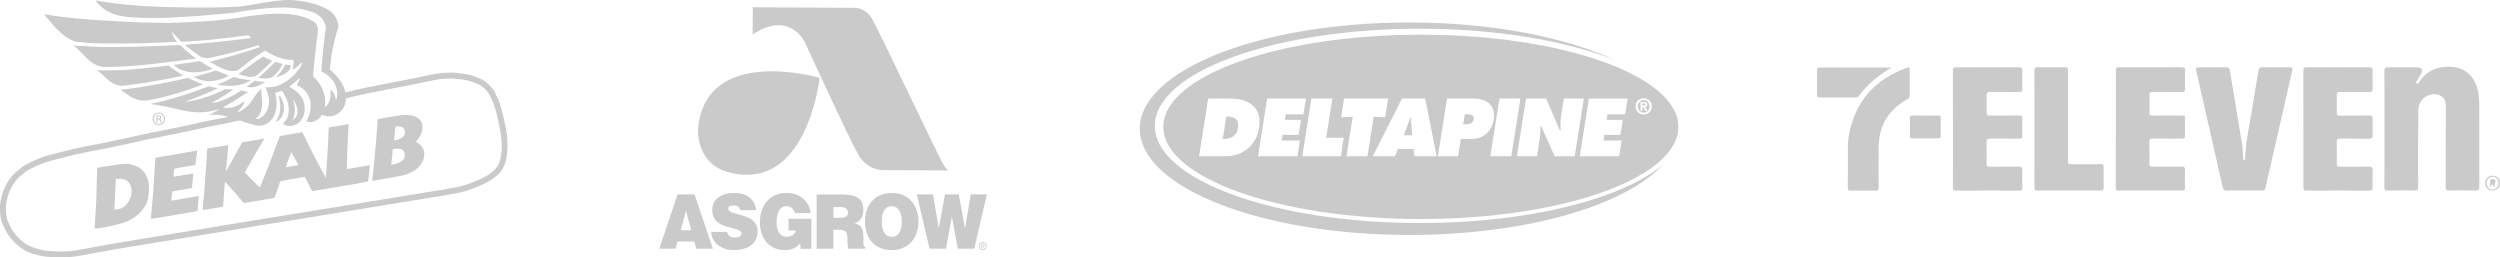 <?xml version="1.0" encoding="utf-8"?>
<!-- Generator: Adobe Illustrator 28.1.0, SVG Export Plug-In . SVG Version: 6.00 Build 0)  -->
<svg version="1.1" id="Layer_1" xmlns="http://www.w3.org/2000/svg" xmlns:xlink="http://www.w3.org/1999/xlink" x="0px" y="0px"
	 viewBox="0 0 859.91 88.53" style="enable-background:new 0 0 859.91 88.53;" xml:space="preserve">
<style type="text/css">
	.st0{fill:#CACACA;}
</style>
<g id="oYWuCM_00000160173659673725483390000001411604470215302793_">
	<g>
		<path class="st0" d="M820.18,44.4c0-6.67,0.02-13.34-0.03-20.02c-0.01-1.04,0.33-1.26,1.29-1.24c3.34,0.05,6.67,0.02,10.01,0.02
			c1.51,0,2.01,0.84,1.29,2.25c-0.43,0.84-0.96,1.62-1.42,2.44c-0.15,0.26-0.47,0.55-0.07,0.84c0.49,0.36,0.65-0.14,0.81-0.4
			c1.8-2.82,4.4-4.59,7.62-5.12c6.52-1.06,11.62,1.7,12.83,9.02c0.21,1.29,0.26,2.59,0.26,3.9c0,9.39-0.01,18.78,0.02,28.18
			c0,0.95-0.19,1.31-1.24,1.28c-3.04-0.08-6.09-0.08-9.14,0c-1.01,0.03-1.18-0.33-1.18-1.23c0.03-9.07-0.02-18.13,0.04-27.2
			c0.02-2.59-0.47-3.73-2.4-4.46c-1.88-0.71-4.33,0.01-5.72,1.63c-0.83,0.97-1.3,2.1-1.32,3.37c-0.05,3.73-0.08,7.47-0.09,11.2
			c-0.01,5.11-0.03,10.23,0.02,15.34c0.01,1.03-0.26,1.37-1.33,1.34c-3.04-0.07-6.09-0.06-9.14,0c-0.9,0.02-1.15-0.22-1.15-1.13
			C820.2,57.75,820.18,51.07,820.18,44.4z"/>
		<path class="st0" d="M771.92,65.53c-1.96,0-3.92-0.08-5.87,0.03c-1.04,0.06-1.35-0.36-1.55-1.26
			c-2.31-10.27-4.65-20.52-6.98-30.78c-0.7-3.07-1.37-6.14-2.11-9.2c-0.21-0.87-0.11-1.2,0.91-1.18c3.12,0.06,6.24,0.06,9.36,0
			c0.94-0.02,1.2,0.32,1.34,1.21c1.37,8.43,2.81,16.84,4.18,25.27c0.25,1.53,0.25,3.1,0.38,4.65c0.03,0.3-0.09,0.79,0.33,0.8
			c0.41,0.01,0.35-0.48,0.36-0.79c0.3-6.86,1.97-13.52,2.96-20.28c0.48-3.29,1.12-6.56,1.62-9.85c0.12-0.78,0.43-1.01,1.19-1
			c3.19,0.03,6.38,0.04,9.58,0c0.88-0.01,1.03,0.25,0.84,1.06c-2.62,11.42-5.21,22.84-7.81,34.26c-0.47,2.04-0.99,4.08-1.39,6.13
			c-0.15,0.79-0.5,0.97-1.23,0.95C775.99,65.5,773.96,65.53,771.92,65.53z"/>
		<path class="st0" d="M671.75,44.35c0-6.67,0.02-13.34-0.02-20.01c-0.01-0.99,0.29-1.2,1.22-1.19c7.14,0.04,14.29,0.04,21.43,0
			c1.03-0.01,1.27,0.31,1.24,1.28c-0.07,2.06-0.06,4.13,0,6.2c0.03,0.85-0.27,1.03-1.05,1.02c-3.37-0.04-6.74,0.01-10.12-0.03
			c-0.84-0.01-1.15,0.25-1.14,1.1c0.04,1.99,0.05,3.99,0,5.98c-0.02,0.88,0.31,1.08,1.13,1.07c3.37-0.04,6.74,0.01,10.12-0.03
			c0.77-0.01,1.09,0.13,1.06,0.99c-0.07,1.99-0.07,3.99,0,5.98c0.03,0.87-0.29,1-1.06,0.99c-3.37-0.04-6.74,0.01-10.12-0.03
			c-0.82-0.01-1.16,0.18-1.14,1.06c0.05,2.5,0.04,5,0,7.51c-0.01,0.85,0.27,1.12,1.13,1.11c3.37-0.04,6.74,0,10.12-0.03
			c0.77-0.01,1.09,0.16,1.06,1.02c-0.06,2.1-0.05,4.21,0,6.31c0.02,0.72-0.22,0.91-0.92,0.91c-7.32-0.02-14.65-0.03-21.97,0.01
			c-0.89,0-0.98-0.34-0.98-1.08C671.76,57.77,671.75,51.06,671.75,44.35z"/>
		<path class="st0" d="M727.78,44.26c0-6.49,0-12.98,0-19.47c0-1.63,0-1.63,1.67-1.63c6.93,0,13.85,0.03,20.78-0.03
			c1.14-0.01,1.41,0.34,1.36,1.41c-0.08,1.95-0.07,3.92,0,5.87c0.03,0.93-0.2,1.26-1.2,1.24c-3.3-0.06-6.6,0-9.9-0.04
			c-0.91-0.01-1.19,0.28-1.16,1.18c0.06,1.99,0.05,3.99,0,5.98c-0.02,0.76,0.22,1,0.98,0.99c3.41-0.04,6.82,0.01,10.22-0.03
			c0.81-0.01,1.07,0.21,1.04,1.03c-0.05,1.99-0.05,3.99,0,5.98c0.02,0.79-0.27,0.96-1.01,0.96c-3.37-0.03-6.74,0.01-10.12-0.03
			c-0.8-0.01-1.16,0.15-1.14,1.06c0.06,2.5,0.06,5,0,7.5c-0.02,0.88,0.28,1.12,1.12,1.11c3.34-0.04,6.67,0.01,10.01-0.03
			c0.82-0.01,1.16,0.18,1.13,1.08c-0.06,2.06-0.04,4.13-0.01,6.2c0.01,0.66-0.14,0.95-0.9,0.95c-7.32-0.03-14.65-0.03-21.97,0
			c-0.96,0-0.93-0.52-0.93-1.17C727.78,57.68,727.78,50.97,727.78,44.26z"/>
		<path class="st0" d="M792.29,44.38c0-6.67,0.02-13.34-0.02-20.01c-0.01-0.95,0.25-1.23,1.21-1.22c7.11,0.04,14.21,0.04,21.32,0
			c0.99-0.01,1.33,0.27,1.3,1.28c-0.07,1.99-0.06,3.99,0,5.98c0.02,0.92-0.23,1.27-1.22,1.25c-3.33-0.06-6.67,0-10.01-0.04
			c-0.85-0.01-1.14,0.25-1.12,1.12c0.06,1.99,0.05,3.99,0,5.98c-0.02,0.79,0.2,1.07,1.03,1.06c3.33-0.04,6.67,0.03,10.01-0.05
			c1.1-0.03,1.35,0.36,1.31,1.36c-0.07,1.77-0.06,3.55,0,5.33c0.03,0.95-0.2,1.32-1.26,1.3c-3.3-0.07-6.6,0.01-9.9-0.05
			c-0.99-0.02-1.22,0.3-1.19,1.23c0.06,2.46,0.05,4.93,0,7.4c-0.02,0.82,0.27,1.06,1.07,1.06c3.34-0.03,6.67,0.03,10.01-0.04
			c1.04-0.02,1.3,0.35,1.27,1.31c-0.06,1.99-0.03,3.99-0.01,5.98c0.01,0.68-0.2,0.95-0.93,0.95c-7.32-0.02-14.65-0.03-21.97,0.01
			c-0.87,0-0.9-0.4-0.9-1.05C792.29,57.79,792.29,51.08,792.29,44.38z"/>
		<path class="st0" d="M699.79,44.37c0-6.67,0.02-13.35-0.02-20.02c-0.01-0.96,0.26-1.24,1.22-1.22c3.04,0.06,6.09,0.06,9.14,0
			c0.99-0.02,1.2,0.3,1.2,1.24c-0.03,10.23-0.02,20.45-0.02,30.68c0,1.44,0,1.44,1.41,1.44c3.26,0,6.53,0.02,9.79-0.02
			c0.79-0.01,1.1,0.21,1.08,1.03c-0.04,2.32-0.03,4.64,0,6.96c0.01,0.76-0.19,1.08-1.04,1.07c-7.25-0.03-14.51-0.03-21.76,0
			c-0.84,0-1.03-0.26-1.02-1.05C699.8,57.79,699.79,51.08,699.79,44.37z"/>
		<path class="st0" d="M635.6,56.9c0.13-3.65-0.3-7.33,0.44-10.95c2.28-11.16,8.84-18.62,19.52-22.49c1.28-0.47,1.3-0.42,1.3,0.93
			c0,2.79-0.02,5.58,0.01,8.38c0.01,0.65-0.17,1-0.78,1.34c-6.45,3.56-9.81,9.03-9.9,16.42c-0.06,4.68-0.03,9.35,0.01,14.03
			c0.01,0.82-0.22,1.04-1.03,1.02c-2.86-0.05-5.73-0.05-8.59,0c-0.85,0.02-1.02-0.28-1.01-1.05C635.63,61.97,635.6,59.44,635.6,56.9
			z"/>
		<path class="st0" d="M650.58,23.23c-2.41,1.47-4.7,3.02-6.78,4.9c-1.54,1.39-2.96,2.89-4.15,4.58c-0.42,0.59-0.89,0.84-1.63,0.83
			c-3.95-0.03-7.9-0.04-11.85,0c-0.9,0.01-1.2-0.26-1.18-1.17c0.05-2.72,0.03-5.44,0.01-8.16c-0.01-0.66,0.14-1,0.9-1
			C634.12,23.23,642.35,23.23,650.58,23.23z"/>
		<path class="st0" d="M662.29,39.75c1.45,0,2.9,0.04,4.35-0.02c0.74-0.03,0.91,0.24,0.9,0.93c-0.04,1.99-0.04,3.99,0,5.98
			c0.01,0.7-0.22,0.97-0.93,0.96c-2.97-0.02-5.94-0.02-8.91,0c-0.55,0-0.77-0.17-0.76-0.75c0.03-2.1,0.04-4.2-0.01-6.31
			c-0.01-0.72,0.28-0.83,0.9-0.82C659.32,39.77,660.81,39.75,662.29,39.75z"/>
		<path class="st0" d="M857.27,65.55c-1.44-0.02-2.51-1.14-2.48-2.59c0.02-1.42,1.17-2.56,2.57-2.54c1.45,0.01,2.59,1.21,2.54,2.68
			C859.86,64.53,858.75,65.57,857.27,65.55z M859.41,63.03c0.01-1.2-0.94-2.22-2.07-2.21c-1.12,0.01-2.02,0.93-2.06,2.11
			c-0.04,1.21,0.86,2.23,2.01,2.27C858.42,65.23,859.39,64.23,859.41,63.03z"/>
		<path class="st0" d="M858.24,64.33c-0.7-0.01-0.6-0.75-1.06-0.89c-0.48,0.07-0.06,0.7-0.66,0.84c0-0.7,0-1.36,0-2.02
			c0-0.31,0.04-0.59,0.42-0.63c0.43-0.04,0.87-0.06,1.21,0.28c0.23,0.22,0.35,0.59,0.16,0.78
			C857.84,63.21,857.95,63.74,858.24,64.33z"/>
	</g>
</g>
<g>
	<g>
		<path class="st0" d="M235.94,72.49l1.85,6.69h-3.63L235.94,72.49z M233.06,66.87l-6.29,18.66h5.63l0.66-2.46h5.73l0.68,2.46h5.73
			l-6.29-18.66H233.06z"/>
		<g>
			<path class="st0" d="M254.63,72.28c-0.1-0.65-0.41-1.04-0.83-1.27c-0.41-0.23-0.93-0.34-1.48-0.34c-1.27,0-1.83,0.39-1.83,1.06
				c0,2.8,10.09,1.06,10.09,7.85c0,4.33-3.39,6.43-8.21,6.43c-4.63,0-7.65-2.88-7.78-6.25h5.51c0.12,0.67,0.46,1.17,0.95,1.48
				c0.46,0.31,1.07,0.47,1.63,0.47c1.44,0,2.39-0.49,2.39-1.37c0-2.83-10.09-0.88-10.09-8.01c0-3.97,3.22-5.96,7.61-5.96
				c4.87,0,7.09,2.64,7.5,5.91H254.63z"/>
			<path class="st0" d="M279.1,85.58h-3.7l-0.22-1.84c-0.95,1.19-2.53,2.28-5.29,2.28c-4.49,0-8.51-3.08-8.51-9.59
				c0-5.96,3.51-10.06,9.19-10.06c4.22,0,7.6,2.33,8.31,6.92h-5.46c-0.41-1.53-1.46-2.36-2.95-2.36c-2.27,0-3.34,2.18-3.34,5.47
				c0,2.64,0.78,5.05,3.68,5.05c1.17,0,2.66-0.85,2.95-2.15h-2.54v-4.04h7.87V85.58z"/>
			<path class="st0" d="M288.41,79.02c2.68,0,3.07,0.8,3.07,3.24c0,1.66,0.15,2.85,0.29,3.27h5.82v-0.57
				c-0.68,0-0.61-0.83-0.61-3.26c0-3.76-1.12-4.23-2.97-4.95c2.05-0.6,2.95-2.41,2.95-4.56c0-3.63-1.93-5.31-7.78-5.31h-8.29v18.66
				h5.75v-6.51H288.41z M286.66,71.22h2.68c1.34,0,2.32,0.62,2.32,1.94c0,1.3-0.95,1.76-2.73,1.76h-2.27V71.22z"/>
			<path class="st0" d="M306.72,66.37c-5.46,0-9.19,3.81-9.19,9.67c0,6.35,3.68,9.98,9.19,9.98c5.19,0,9.21-3.58,9.21-9.93
				C315.93,71.17,312.98,66.37,306.72,66.37 M306.67,70.94c2.54-0.08,3.51,2.62,3.51,5.16c0,3.08-0.97,5.37-3.46,5.37
				c-2.75,0-3.44-2.98-3.44-5.37C303.28,73.73,304.06,70.94,306.67,70.94"/>
		</g>
		<polygon class="st0" points="333.91,66.87 331.94,78.4 331.89,78.4 329.79,66.87 325.04,66.87 322.94,78.4 322.89,78.4 
			320.92,66.87 315.36,66.87 319.72,85.53 325.38,85.53 327.38,74.69 327.43,74.69 329.45,85.53 335.1,85.53 339.47,66.87 		"/>
		<g>
			<path class="st0" d="M337.75,84.5l0.02-0.5l0.33,0.01c0.17,0.01,0.34,0.05,0.33,0.25c-0.01,0.25-0.19,0.26-0.39,0.25L337.75,84.5
				z M337.75,84.71l0.27,0.01l0.39,0.71l0.27,0.01l-0.42-0.73c0.23-0.02,0.41-0.14,0.42-0.43c0.01-0.32-0.17-0.47-0.54-0.48
				l-0.6-0.02l-0.05,1.61l0.24,0.01L337.75,84.71z M337.99,86.01c0.74,0.03,1.4-0.54,1.42-1.36c0.03-0.8-0.59-1.42-1.33-1.44
				c-0.75-0.03-1.4,0.55-1.43,1.35C336.63,85.37,337.24,85.99,337.99,86.01 M336.93,84.57c0.02-0.66,0.53-1.15,1.15-1.13
				c0.62,0.02,1.08,0.54,1.06,1.2c-0.02,0.67-0.53,1.15-1.14,1.13C337.38,85.76,336.91,85.24,336.93,84.57"/>
			<path class="st0" d="M258.94,2.51l35.33,0.19c0,0,3.41,0.02,5.66,3.72c2.25,3.7,23.5,48.87,24.7,50.36c0,0,0.42,0.85,1.48,1.85
				l-22.35-0.12c0,0-5.39,0.26-8.62-5.44c-3.23-5.69-18.38-38.69-18.38-38.69s-5.33-10.96-17.87-2.51L258.94,2.51z"/>
			<path class="st0" d="M250.31,59.16c27.29,7.59,31.62-32.4,31.62-32.4s-39.1-11.42-41.81,17.37
				C240.12,44.13,239.09,56.04,250.31,59.16"/>
		</g>
	</g>
</g>
<g>
	<g>
		<g>
			<g>
				<path class="st0" d="M174.41,46.89l-0.39-2.72l-1.13-5.19l-0.02-0.07c-0.1-0.35-0.2-0.71-0.3-1.07
					c-0.38-1.37-0.77-2.8-1.42-4.09l-1.22-2.55l-0.08-0.13c-0.08-0.11-1.9-2.76-4.31-3.83c-1.7-0.76-3.52-1.52-5.53-1.79l-2.51-0.34
					c-0.05-0.01-1.27-0.17-3.07-0.13c-1.77,0.04-3.2,0.21-3.3,0.22l-2.26,0.36l-6.58,1.38l-9.76,1.9c-0.33,0-0.55,0.07-0.76,0.15
					l-6.1,1.2l-4.21,0.94l-2.35,0.59l-0.94,0.2c0.02,0.21,0.05,0.42,0.06,0.64c0.02,0.49-0.02,0.97-0.09,1.44l1.4-0.29l2.38-0.6
					l4.16-0.92l6.14-1.21l0.19-0.06c0.05-0.02,0.09-0.03,0.14-0.04l0.13,0.01l10.02-1.95l6.52-1.37l2.19-0.35
					c0.01,0,1.41-0.16,3.08-0.2c1.63-0.04,2.74,0.11,2.75,0.11l2.51,0.34c1.74,0.23,3.34,0.9,4.97,1.63
					c1.71,0.76,3.16,2.71,3.42,3.06l1.19,2.49c0.57,1.13,0.93,2.45,1.28,3.73c0.1,0.36,0.2,0.71,0.3,1.07l1.1,5.05l0.37,2.57
					l0.21,2.99l-0.04,1.51L172.27,54c-0.27,1.45-0.91,2.89-1.38,3.5c-0.44,0.58-1.47,1.54-1.86,1.88c-1.94,1.5-4.26,2.47-6.3,3.26
					c-0.02,0.01-2.01,0.82-3.71,1.3c-1.69,0.48-5.44,1.06-5.51,1.07l-1.41,0.26l-50.61,8.25l-13.4,2.16l-47.98,7.92l-13.8,2.48
					c-0.02,0-1.52,0.27-3.73,0.39c-2.21,0.12-4.79-0.08-4.86-0.09c-3.86-0.12-7.91-1.6-9.45-2.91c-0.55-0.47-0.85-0.71-1.1-0.91
					c-0.2-0.16-0.36-0.29-0.6-0.5l-1.52-1.75c-0.62-0.79-1.05-1.48-1.58-2.55c-0.47-0.94-0.9-2.02-0.98-2.22
					c-0.31-1.01-0.41-2.25-0.46-3.44c-0.05-0.99,0.13-2.29,0.13-2.29v0c0.67-3.85,2.2-6.83,4.63-9.08c0.01-0.01,1.46-1.24,2.24-1.82
					c0.67-0.5,3.22-1.76,5.81-2.78c0.81-0.32,1.69-0.56,2.54-0.8c0.38-0.11,0.76-0.21,1.1-0.31l6.86-1.74l4.99-1.07l3.85-0.71
					l9.16-1.91l7.32-1.62c0.19-0.04,0.38-0.09,0.56-0.13c0.33-0.08,0.64-0.16,0.96-0.19l9.44-1.87l10.85-2.34l4.74-0.9l3.33-0.73
					l3.25-0.67c-1.19-0.23-2.31-0.71-3.31-1.39l-0.37,0.08l-3.32,0.73l-4.74,0.9l-10.85,2.34l-9.3,1.84
					c-0.44,0.05-0.82,0.15-1.19,0.24c-0.16,0.04-0.32,0.08-0.5,0.12l-7.32,1.62l-9.12,1.91l-3.86,0.71l-5.05,1.08l-6.94,1.76
					c-0.36,0.11-0.73,0.21-1.1,0.31c-0.9,0.25-1.83,0.51-2.74,0.86c-2.29,0.9-5.26,2.28-6.28,3.04c-0.83,0.62-2.28,1.85-2.38,1.93
					c-2.76,2.56-4.54,6-5.29,10.28c-0.01,0.06-0.21,1.52-0.15,2.71c0.06,1.33,0.18,2.74,0.56,3.98l0.02,0.07
					c0.02,0.05,0.51,1.3,1.07,2.43c0.59,1.19,1.1,2,1.83,2.93l1.6,1.84l0.1,0.1c0.29,0.25,0.48,0.41,0.71,0.59
					c0.24,0.19,0.53,0.43,1.06,0.88c2.13,1.81,6.73,3.26,10.65,3.39c0.08,0.01,1.64,0.13,3.42,0.13c0.55,0,1.11-0.01,1.67-0.04
					c2.34-0.13,3.91-0.4,3.98-0.42l13.79-2.48l45.42-7.48l2.54-0.44l11.38-1.83l52.64-8.58l1.4-0.26c0.16-0.02,3.91-0.61,5.72-1.12
					c1.81-0.51,3.84-1.34,3.91-1.37c2.16-0.84,4.65-1.88,6.81-3.56l0.05-0.04c0.06-0.05,1.5-1.32,2.16-2.2
					c0.74-0.98,1.47-2.79,1.76-4.4l0.3-2.58l0.05-1.74L174.41,46.89z"/>
			</g>
		</g>
	</g>
	<g>
		<g>
			<path class="st0" d="M62.08,15.57c1.66,1.81,3.35,3.1,5.27,4.49l-0.1,0.09l-5.81,0.77L52,22.05l-4.79,0.49l-4.11,0.29l-4.35,0.18
				l-3.1,0.01c-3.51-0.29-5.83-2.95-8.12-5.42l-1.81-1.63c-0.14-0.1-0.27-0.21-0.36-0.31l6.98,0.4l3.8,0.12l5.96-0.04l6.77-0.14
				l6.87-0.23l4.97-0.24C61.22,15.67,61.67,15.31,62.08,15.57z"/>
		</g>
		<g>
			<path class="st0" d="M68.96,21.11c1.33,0.93,2.76,1.78,4.19,2.52c-3.76,1.55-9.26,2-12.63-0.67c-0.28-0.16-0.55-0.36-0.77-0.62
				l0.96-0.14l2.5-0.38l1.87-0.23l3.56-0.56L68.96,21.11z"/>
		</g>
		<g>
			<path class="st0" d="M60.17,24.18l2.21,1.41c0.18,0.11,0.42,0.21,0.6,0.37l-1.16,0.31l-6.6,1.29L49.1,28.6l-5.71,0.77
				c-2.6,0.57-5.01-0.67-6.77-2.39l-1.99-1.83l-1.09-0.92l0.01-0.09l3.14,0.08l4.82-0.11l3.35-0.19l3.64-0.32l4.7-0.5l4.51-0.55
				l0.33,0.11L60.17,24.18z"/>
		</g>
		<path class="st0" d="M105.51,0.7l3.05,0.79c1.83,0.49,3.5,1.34,5.06,2.34c1.6,1.19,2.54,3.15,2.76,5.02
			c0.09,1-0.53,1.73-0.68,2.68l-1.11,4.42l-0.55,2.92l-0.37,3.08l-0.21,1.94c2.68,2.3,5.04,5.24,5.51,8.74
			c0.29,2.45-0.46,4.74-2.45,6.2c-1.4,1.21-3.47,1.52-5.24,0.85c-0.24-0.01-0.41-0.31-0.61-0.18c-0.84,1.38-2.34,2.53-4.05,2.49
			c-0.43-0.07-0.85-0.1-1.22-0.35c0.75-1.39,1.31-2.88,1.45-4.54c0.31-3.03-1.24-5.88-3.73-7.31l-1.02-0.53
			c0.33-0.79,0.94-1.52,0.99-2.42l-0.04-0.05c-1.11,1.08-2.27,2.21-3.55,2.99l0,0.1c1.95,0.97,3.95,2.51,4.79,4.65
			c0.92,2.24,0.69,5.47-1.08,7.23c-1.21,1.22-2.87,1.84-4.61,1.45c-0.42-0.17-0.94-0.29-1.25-0.64c0.46-0.55,0.97-1.09,1.29-1.74
			c1.52-3.25,0.3-6.99-1.65-9.57c-0.53,0.02-1.02,0.32-1.55,0.44c-0.24,0.08-0.53,0.07-0.78,0.24c0.86,3.29,0.75,7.76-2.04,9.98
			c-1.2,1.03-2.71,1.56-4.36,1.23l-1.32-0.31l-2.76-0.82l-2.85-1.02l-4.08-1.14c-1.69-0.43-3.64-0.54-5.37-0.26
			c1.18-0.7,2.41-1.29,3.59-1.99c-0.14-0.1-0.38,0.03-0.57,0.06c-3.1,0.97-6.64,1.24-10.14,0.66l-2.78-0.54l-3.38-0.81l-2.4-0.47
			l-3.16-0.56c-0.47-0.12-0.99-0.1-1.51-0.18l2.89-0.6l1.26-0.31l3.39-0.9l2.52-0.76l2.38-0.72l2.77-0.94l5.16-1.9
			c0.93,0.34,1.97,0.49,2.96,0.74l-0.15,0.09l-2.79,1.27l-3.85,1.59l-3.02,1.12c-0.44,0.17-0.87,0.28-1.26,0.45
			c0.33,0.11,0.76,0,1.14-0.03l1.44-0.25l2.46-0.57l2.52-0.81l2.04-0.74l2.98-1.26l1.08-0.56c0.9,0,1.85,0.06,2.71,0.06l-0.45,0.4
			l-2.68,1.8c-1.43,0.92-2.91,1.69-4.33,2.52c1.53-0.1,2.94-0.59,4.35-1.13l1.37-0.59l2.21-1.16c0.79-0.48,1.53-1.01,2.32-1.49
			c0.79,0.28,1.59,0.47,2.45,0.47l0,0.05l-2.77,1.75l-2.23,1.45l-2.86,1.65c-0.25,0.18-0.54,0.26-0.79,0.43
			c0.42,0.21,0.94,0.2,1.42,0.22c2.28,0.03,4.2-1.05,5.94-2.33c-0.28,1.51-1.44,2.63-2.45,3.72c1.19-0.03,2.15-0.97,3.05-1.68
			c2.2-1.78,2.92-4.5,5.12-6.24c0.06,0.58,0.07,1.24,0.13,1.87l0.2,2.39c0.07,2.19-0.36,4.65-2.25,6.06
			c0.09,0.15,0.33,0.02,0.47,0.07c1.78-0.33,3.21-1.96,3.73-3.6c0.91-2.52,0.15-5.18-0.82-7.38c3.93,0.41,7.19-1.64,9.96-4.29
			c1.03-1.32,2.38-2.53,2.72-4.23l-0.04-0.05l-2,1.74c-0.35,0.27-0.79,0.57-1.19,0.84c-0.08-1.05,0.36-2.08,0.27-3.08
			c0.01-0.14-0.04-0.19-0.13-0.25c-3.66-0.11-6.78-1.34-9.58-3.21c-0.64,0.3-1.27,0.64-1.87,1.04L87.22,20l-3.83,2.93
			c-0.79,0.57-1.41,1.35-2.42,1.43c-1.87,0.27-3.65-0.35-5.18-1.1l-3.42-1.86c-0.1,0.04-0.18-0.11-0.28-0.16
			c0.73-0.24,1.5-0.39,2.27-0.59l5.71-1.49l5.14-1.57l4.18-1.43c0.05,0,0-0.05,0.01-0.09l-0.59-0.51c-0.97,0.23-1.89,0.56-2.81,0.84
			l-4.16,1.19l-4.06,1.06l-4.49,0.98c-1.5,0.49-3.56,0.56-4.88-0.52l-1.78-1.29l-2.24-1.7c-0.23-0.2-0.55-0.41-0.72-0.66
			c0.44-0.12,0.91-0.09,1.3-0.21l3.2-0.2l3.83-0.35l5.8-0.58l8.16-1.01c0.1-0.04,0.33-0.03,0.2-0.18l-0.72-0.76l-0.77,0.05
			l-9.64,1.17l-3.55,0.37l-4.07,0.29l-4.21,0.29l-0.76,0.05l-1.04-1.01l-1.75-1.82c-0.22-0.25-0.45-0.5-0.63-0.7l-0.05,0
			c0.46,1.22,0.91,2.43,1.85,3.44l-0.1,0.09l-5.54,0.26l-7.88,0.27l-5.1,0.04l-6-0.01l-5.04-0.14l-4.31-0.39
			c-2.04-0.21-3.64-1.35-5.19-2.53l-2.08-1.88c-0.95-0.91-1.79-2.01-2.64-2.96l-1.78-2.15l0,0l4.44,0.68l5.49,0.65l6.73,0.57
			l10.82,0.66l6.04,0.25l6.76,0.15l3,0.03l8.12-0.35l4.59-0.26l2.78-0.22l3.59-0.37l2.83-0.36l0.33,0.02l4.19-0.71l3.98-0.49
			l3.02-0.3L95,4.68l3.19,0.09c3.7,0.26,7.29,0.89,10.12,2.96c0.76,0.81,1.14,1.78,1.07,2.87l-0.68,5.3l-0.95,9.19l-0.06,1.14
			c2.94,2.69,4.64,6.36,4.07,10.52c0.09,0.15,0.19-0.04,0.29-0.08c1.56-1.44,1.93-3.75,1.52-5.87c1.29,0.79,1.87,2.3,1.93,3.78
			c0.59-1.06,0.62-2.58,0.36-3.74c-0.51-2.79-2.81-5.11-5.31-6.26l-0.04-0.15l0.3-3.56l0.76-7.58c0.19-0.89,0.16-1.94,0.45-2.83
			c0.32-2.27-1.05-4.25-2.83-5.45c-1.05-0.77-2.42-1.09-3.68-1.49l-2.54-0.53l-1.94-0.25l-3.04-0.17l-3.72,0.12l-2.63,0.18
			L88.32,3.2l-4.08,0.53c-1.06,0.18-2.12,0.36-3.22,0.58l-4.46,0.46l-8.09,0.68l-2.25,0.16L58,6.1l-2.77,0.08L48.8,6.15l-4.56-0.26
			l-3.02-0.46c-3.29-0.76-6.25-2.31-8.32-5.24l0.76,0.09l3.63,0.59l5.35,0.64l6.35,0.55l7.7,0.34l9.14,0.19l7.38-0.01l5.82-0.15
			l3.3-0.15l4.28-0.66l6.64-1.1c2.25-0.25,4.51-0.6,6.89-0.51l2.65,0.25L105.51,0.7z M100.84,34.35l-0.05,0.09
			c0.74,2,0.92,4.77-0.1,6.76c0.58-0.16,0.94-0.71,1.26-1.21c0.8-1.53,0.19-3.28-0.45-4.69C101.28,34.95,101.16,34.56,100.84,34.35z
			"/>
		<g>
			<path class="st0" d="M91.93,20.18l1.63,0.71l0,0.1l-1.82,1.85l-2.76,2.51c-1.01,1.09-2.51,1.33-3.96,0.97
				c-0.98-0.29-2.07-0.45-3-0.84c0.35-0.31,4.47-3.27,4.47-3.27l1.79-1.33l2.23-1.45C91.01,19.6,91.46,19.96,91.93,20.18z"/>
		</g>
		<g>
			<path class="st0" d="M97.21,22.05c-0.37,0.74-0.85,1.48-1.31,2.16c-0.61,0.73-1.18,1.41-1.88,2.04
				c-1.39,1.02-3.33,0.81-4.98,0.53c-0.04-0.05-0.04-0.1-0.04-0.15l2.86-2.6l2.17-2.07l0.65-0.63l2.11,0.55L97.21,22.05z"/>
		</g>
		<g>
			<path class="st0" d="M99.99,22.44c0.21,1.35-1.09,2.41-2.12,3.02c-0.93,0.42-1.86,0.89-2.92,1.07c0.11-0.33,0.6-0.49,0.81-0.81
				c0.97-1.09,1.61-2.34,2.39-3.48C98.76,22.33,99.43,22.36,99.99,22.44z"/>
		</g>
		<g>
			<path class="st0" d="M76.36,25.1c0.79,0.33,1.58,0.61,2.38,0.9c-1.63,1-3.57,1.61-5.53,1.83c-2.36,0.39-4.6-0.36-6.55-1.32
				l0.15-0.13l2.61-0.66l4.8-1.44C75.02,24.41,75.66,24.87,76.36,25.1z"/>
		</g>
		<g>
			<path class="st0" d="M85.18,27.46l0.99,0.1l-0.01,0.09c-3.17,2.06-7.51,2.29-11.46,1.4c1.99-0.65,3.85-1.5,5.67-2.58l2.39,0.61
				L85.18,27.46z"/>
		</g>
		<g>
			<path class="st0" d="M91.19,28.14l0,0.05c-1.83,1.13-3.94,2.3-6.29,1.69l0.01-0.09l2.74-2.04C88.77,28.05,90,28.16,91.19,28.14z"
				/>
		</g>
		<g>
			<path class="st0" d="M67.75,28.23c0.7,0.28,1.4,0.51,2.05,0.83l-2.19,0.78l-3.11,1.11l-4.41,1.37l-4.35,1.18l-3.19,0.72
				l-2.5,0.38c-1.96,0.13-3.69-0.54-5.25-1.44l-2.48-1.67c-0.28-0.16-0.6-0.41-0.87-0.57l2.98-0.4l2.69-0.37l3.32-0.53l6.59-1.2
				l7.62-1.62l0.74,0.33L67.75,28.23z"/>
		</g>
		<path class="st0" d="M144.86,41.81c1.08,1.92,0.18,4.39-1.01,5.99l-0.76,0.86l0.04,0.15c1.57,0.8,2.87,2.35,2.81,4.21
			c0.03,2.76-2.06,5.17-4.5,6.22c-1.72,0.95-3.69,1.31-5.71,1.63l-7.36,1.3l-0.33-0.02l0.02-0.33l0.49-4.4l0.91-10.1l0.45-6.31
			l0.62-0.11l2.46-0.48l3.94-0.63C139.62,39.37,143.2,39.19,144.86,41.81z M136.05,43.55l-0.16,1.09l-0.35,3.6
			c0.38,0.07,0.67-0.11,1.06-0.13c0.88-0.33,1.89-0.65,2.42-1.53c0.37-0.69,0.38-1.69-0.15-2.34
			C138.2,43.43,137.01,43.31,136.05,43.55z M135.71,51.2c-1.04-0.11-0.54,1.21-0.77,1.81l-0.35,3.55l0.04,0.14l0.77-0.15
			c1.45-0.3,3.29-0.96,3.82-2.59c0.13-0.71-0.01-1.48-0.41-2.02C138.2,50.96,136.76,51.16,135.71,51.2z"/>
		<path class="st0" d="M119.89,42.87l-0.44,9.41l-0.12,5.47c0.04,0.14-0.02,0.28,0.07,0.38l1.15-0.17l6.45-1.11
			c0.1,0.01,0.19,0.06,0.18,0.15l-0.36,3.84l-0.23,1.56l-0.63,0.15l-4.48,0.84l-1.39,0.21l-12.56,2.14
			c-0.28-0.02-0.31-0.35-0.45-0.55l-1.29-2.5c-0.3-0.64-0.6-1.22-0.99-1.87l-0.58,0.11l-4.62,0.79l-3.13,0.63
			c-0.43,0.79-0.57,1.68-0.9,2.47L94.45,68l-1.45,0.3l-9.14,1.53l-0.14-0.1l-2.36-2.85l-3.23-3.57c-0.27-0.21-0.44-0.64-0.77-0.76
			l-0.15,1.8l-0.47,6.59c-0.01,0.19-0.2,0.18-0.35,0.22l-0.63,0.11l-4.09,0.67l-1.73,0.28l-0.23-0.16l0.16-2.04l0.33-3.31
			l0.83-11.34l0.24-4.18l0.1-0.09l2.26-0.4l4.86-0.77l0.04,0.15l-0.83,8.72c0,0.05-0.01,0.1-0.01,0.14c0.63-0.97,1.21-1.98,1.74-3
			l3.08-5.59l0.74-1.29l0.15-0.13l3.22-0.53l4.14-0.72c0.05,0,0.09,0.05,0.09,0.1c-0.16,0.37-0.38,0.79-0.68,1.11
			c-0.12,0.37-0.37,0.65-0.58,1.01l-3.38,5.86l-2.01,3.55l0.58,0.65l3.92,3.94c0.23,0.16,0.41,0.4,0.64,0.56l0.44-0.97l2.33-5.73
			l2.35-6.16l1.8-4.8l0.1-0.04l7.5-1.29c0.24-0.03,0.18,0.25,0.31,0.35l2.69,5.49l3.39,6.53c0.61,1.08,1.16,2.16,1.77,3.2l0.1-0.09
			l0.43-6.69l0.27-4.75l0.22-5.61l0.63-0.15l6.01-1.04C119.8,42.72,119.89,42.77,119.89,42.87z M100.38,52.62l-0.22-0.25l0,0
			l-1.34,3.54l-0.57,1.64l0.05,0l4.09-0.72l0.24-0.08l-0.3-0.59L100.38,52.62z"/>
		<g>
			<path class="st0" d="M67.66,53.19l-0.44,3.5l-0.24,0.08l-5.53,0.97L60.06,58l-0.15,0.13l-0.24,2.46
				c-0.01,0.1-0.01,0.14,0.04,0.19l2.36-0.39l3.08-0.49c0.43-0.02,0.77-0.15,1.2-0.17c0.09,0.1,0.18,0.25,0.12,0.39l-0.45,4.55
				c-0.25,0.13-0.53,0.07-0.77,0.15l-5.96,1l-0.05,0.04l-0.29,2.56c0.04,0.19-0.07,0.43,0.06,0.58l0.96-0.14l3.32-0.57l4.96-0.86
				c0.23,0.16,0.02,0.57,0.05,0.86l-0.23,3.18c-0.02,0.38-0.04,0.76-0.16,1.09c-0.78,0.24-1.69,0.33-2.5,0.48l-4.96,0.86l-8.27,1.34
				c-0.15,0.04-0.24-0.01-0.28-0.16l0.81-9.29l0.75-11.49l1.4-0.3l3.12-0.49l6.54-1.15l3.08-0.54l0.19,0.06L67.66,53.19z"/>
		</g>
		<path class="st0" d="M45.41,56.69c2.36,0.37,4.35,2.25,5.23,4.44c0.99,2.72,0.7,6.18-0.27,8.94c-1.56,3.15-4.79,5.59-8.14,6.59
			l-2.03,0.6l-3.91,0.87l-2.74,0.42c-0.33-0.07-0.83,0.29-0.99-0.15l0.56-9.83l0.28-10.75l0.1-0.14l5.86-0.91
			c1.49-0.25,2.98-0.5,4.6-0.41C44.42,56.49,45,56.43,45.41,56.69z M44.26,62.68c-0.94-1.05-2.5-1.29-3.89-1.13
			c-0.19,0.04-0.47-0.03-0.54,0.21l-0.5,10.4c1.58-0.1,3.08-0.63,4.15-1.81c1.48-1.68,2.4-4.48,1.33-6.69L44.26,62.68z"/>
		<g>
			<path class="st0" d="M96.13,32.8c1.54,1.96,2.02,4.8,0.94,7.13c-0.47,0.86-1.35,1.76-2.32,2.07c0.13-0.35,0.43-0.64,0.59-0.99
				c1.23-2.05,1.25-4.83,0.72-7.16C95.94,33.37,95.99,33.07,96.13,32.8z"/>
		</g>
		<g>
			<path class="st0" d="M60.39,17.72l-0.15,0.09l-8.02,1.07L46,19.52l-6.03,0.42l-3.24,0.01c-1.66-0.14-3.36-0.38-4.43-1.63
				c0.01-0.1,0.15-0.09,0.24-0.08l6.04,0.15l8.49-0.14l11.84-0.52C59.39,17.71,59.92,17.6,60.39,17.72z"/>
		</g>
		<g>
			<path class="st0" d="M57.39,24.45l-0.15,0.09l-4.63,1.02l-5.44,0.93l-3.7,0.55c-1.39,0.21-3.06,0.21-4.26-0.53
				c-0.09-0.1-0.28-0.16-0.22-0.35c0.58-0.16,1.28,0.03,1.91-0.08l3.2-0.2l2.73-0.23l3.98-0.44l6.24-0.84
				C57.2,24.4,57.3,24.35,57.39,24.45z"/>
		</g>
		<g>
			<path class="st0" d="M63.47,28.85l-3.07,1.16l-2.86,0.89c-2.81,0.84-5.62,1.63-8.67,1.75c-0.81,0-1.61-0.19-2.25-0.56l0.25-0.13
				l2.59-0.28l2.5-0.43l4.19-0.86l3.33-0.76l3.82-0.93c0.15-0.04,0.24-0.03,0.38,0.02L63.47,28.85z"/>
		</g>
		<g>
			<path class="st0" d="M36.95,10.15l9.84,0.42l5.23,0.15c0.42,0.17,0.9,0.05,1.28,0.12l-4.4,0.37l-8.08,0.45l-4.63,0.12l-3.05-0.03
				l-4.46-0.25c-1.89-0.35-3.82-0.74-4.96-2.33l0.01-0.14l7.96,0.79L36.95,10.15z"/>
		</g>
		<g>
			<path class="st0" d="M88.57,34.8c0.03,2.05-0.99,3.99-2.89,4.79c-0.78,0.24-1.74,0.38-2.58,0.09c0.78-0.34,1.62-0.81,2.32-1.39
				c1.2-0.98,2.22-2.26,3.01-3.54L88.57,34.8z"/>
		</g>
		<g>
			<path class="st0" d="M73.98,33.49c-2.37,1.44-4.95,2.43-7.69,2.9c-0.86,0.09-1.73,0.24-2.62,0.09c2.02-0.36,4.19-0.76,6.18-1.51
				l4.04-1.49L73.98,33.49z"/>
		</g>
	</g>
	<g>
		<g>
			<path class="st0" d="M54.64,38.7c1.18,0,2.13,0.96,2.13,2.16c0,1.22-0.94,2.18-2.14,2.18c-1.18,0-2.15-0.95-2.15-2.18
				C52.48,39.66,53.45,38.7,54.64,38.7L54.64,38.7z M54.63,39.04c-0.95,0-1.73,0.82-1.73,1.83c0,1.03,0.78,1.84,1.74,1.84
				c0.96,0.01,1.73-0.81,1.73-1.83C56.37,39.85,55.6,39.04,54.63,39.04L54.63,39.04z M54.22,42.13h-0.38v-2.41
				c0.2-0.03,0.39-0.06,0.68-0.06c0.37,0,0.61,0.08,0.75,0.18c0.15,0.11,0.22,0.27,0.22,0.5c0,0.32-0.21,0.51-0.47,0.59v0.02
				c0.21,0.04,0.35,0.23,0.4,0.59c0.06,0.38,0.12,0.52,0.15,0.6h-0.4c-0.06-0.08-0.12-0.3-0.16-0.61c-0.06-0.31-0.21-0.43-0.52-0.43
				h-0.27V42.13z M54.22,40.79h0.28c0.32,0,0.59-0.11,0.59-0.41c0-0.21-0.15-0.42-0.59-0.42c-0.13,0-0.21,0.01-0.28,0.02V40.79z"/>
		</g>
	</g>
</g>
<g>
	<path class="st0" d="M397.21,43.3c0-18.46,40.82-33.42,91.17-33.42c26.58,0,50.5,4.17,67.16,10.82
		c-17-7.93-42.41-12.97-70.82-12.97c-51.18,0-92.67,16.36-92.67,36.54c0,20.18,41.49,36.54,92.67,36.54
		c40.02,0,74.11-10,87.08-24.01c-14.15,11.73-46.17,19.92-83.42,19.92C438.03,76.72,397.21,61.76,397.21,43.3z"/>
	<path class="st0" d="M504.51,39.32h-0.68l-0.55,3.45h0.71c1.26,0,2.66-0.21,2.92-1.81C507.15,39.39,505.69,39.32,504.51,39.32z"/>
	<path class="st0" d="M565.36,35.59c0,0-0.36,0-0.46,0c0,0,0,0.55,0,0.72c0.11,0,0.55,0,0.55,0c0.27,0,0.47-0.05,0.47-0.38
		C565.92,35.63,565.65,35.59,565.36,35.59z"/>
	<path class="st0" d="M488.72,11.93c-48.92,0-88.58,14.19-88.58,31.7c0,17.51,39.66,31.7,88.58,31.7c48.92,0,88.59-14.19,88.59-31.7
		C577.31,26.12,537.65,11.93,488.72,11.93z M421.56,53.74h-9.13l3.14-19.84h7.34c6.66,0,11.3,2.92,10.15,10.21
		C432.13,50,427.38,53.74,421.56,53.74z M447.13,48.32l-0.86,5.42h-13.56l3.14-19.84h13.34l-0.86,5.42h-6.08l-0.3,1.9h5.55
		l-0.82,5.16h-5.55l-0.31,1.95H447.13z M461.2,53.74h-13.26l3.14-19.84h7.21l-2.14,13.47h6.05L461.2,53.74z M463.14,53.74
		l2.15-13.58l-4,0.18l1.02-6.45h15.16l-1.02,6.45l-3.94-0.18l-2.15,13.58H463.14z M486.51,53.74l-0.26-2.48h-5.45l-0.97,2.48h-7.63
		l10.04-19.84h7.97l3.94,19.84H486.51z M506.17,47.77h-3.69l-0.95,5.97h-6.95l3.15-19.84h9.13c4.64,0,7.68,2.37,6.9,7.29
		C513.12,45.24,510.2,47.77,506.17,47.77z M512.62,53.74l3.14-19.84h7.21l-3.14,19.84H512.62z M534.75,53.74l-4.69-10.42h-0.21
		c0.02,1.37,0.03,2.66-0.18,3.97l-1.02,6.45h-6.89l3.14-19.84h6.92l4.74,11h0.21c-0.03-1.66-0.07-3.37,0.19-5.05l0.94-5.95h6.89
		l-3.14,19.84H534.75z M559.01,39.32h-6.08l-0.3,1.9h5.56l-0.82,5.16h-5.55l-0.31,1.95h6.29l-0.86,5.42h-13.55l3.14-19.84h13.34
		L559.01,39.32z M565.36,39.37c-1.63,0-2.79-1.18-2.79-2.79c0-1.65,1.19-2.78,2.79-2.78c1.6,0,2.8,1.14,2.8,2.77
		C568.16,38.25,566.95,39.37,565.36,39.37z"/>
	<path class="st0" d="M565.36,34.45c-1.18,0-1.99,0.94-1.99,2.14c0,1.19,0.77,2.15,2.06,2.15c0.81,0,1.92-0.69,1.92-2.16
		C567.35,35.4,566.54,34.45,565.36,34.45z M565.89,38.08l-0.69-1.26h-0.3v1.26h-0.64v-3h1.09c0.85,0,1.26,0.25,1.26,0.91
		c0,0.49-0.27,0.76-0.72,0.78l0.76,1.31H565.89z"/>
	<path class="st0" d="M422.25,40.11h-0.45l-1.22,7.69h0.44c2.4,0,4.41-1.11,4.82-3.71C426.3,41.29,424.88,40.11,422.25,40.11z"/>
	<path class="st0" d="M485.37,40.5h-0.26l-2.27,6.05h2.89l-0.29-3.5C485.36,42.21,485.37,41.34,485.37,40.5z"/>
</g>
</svg>
